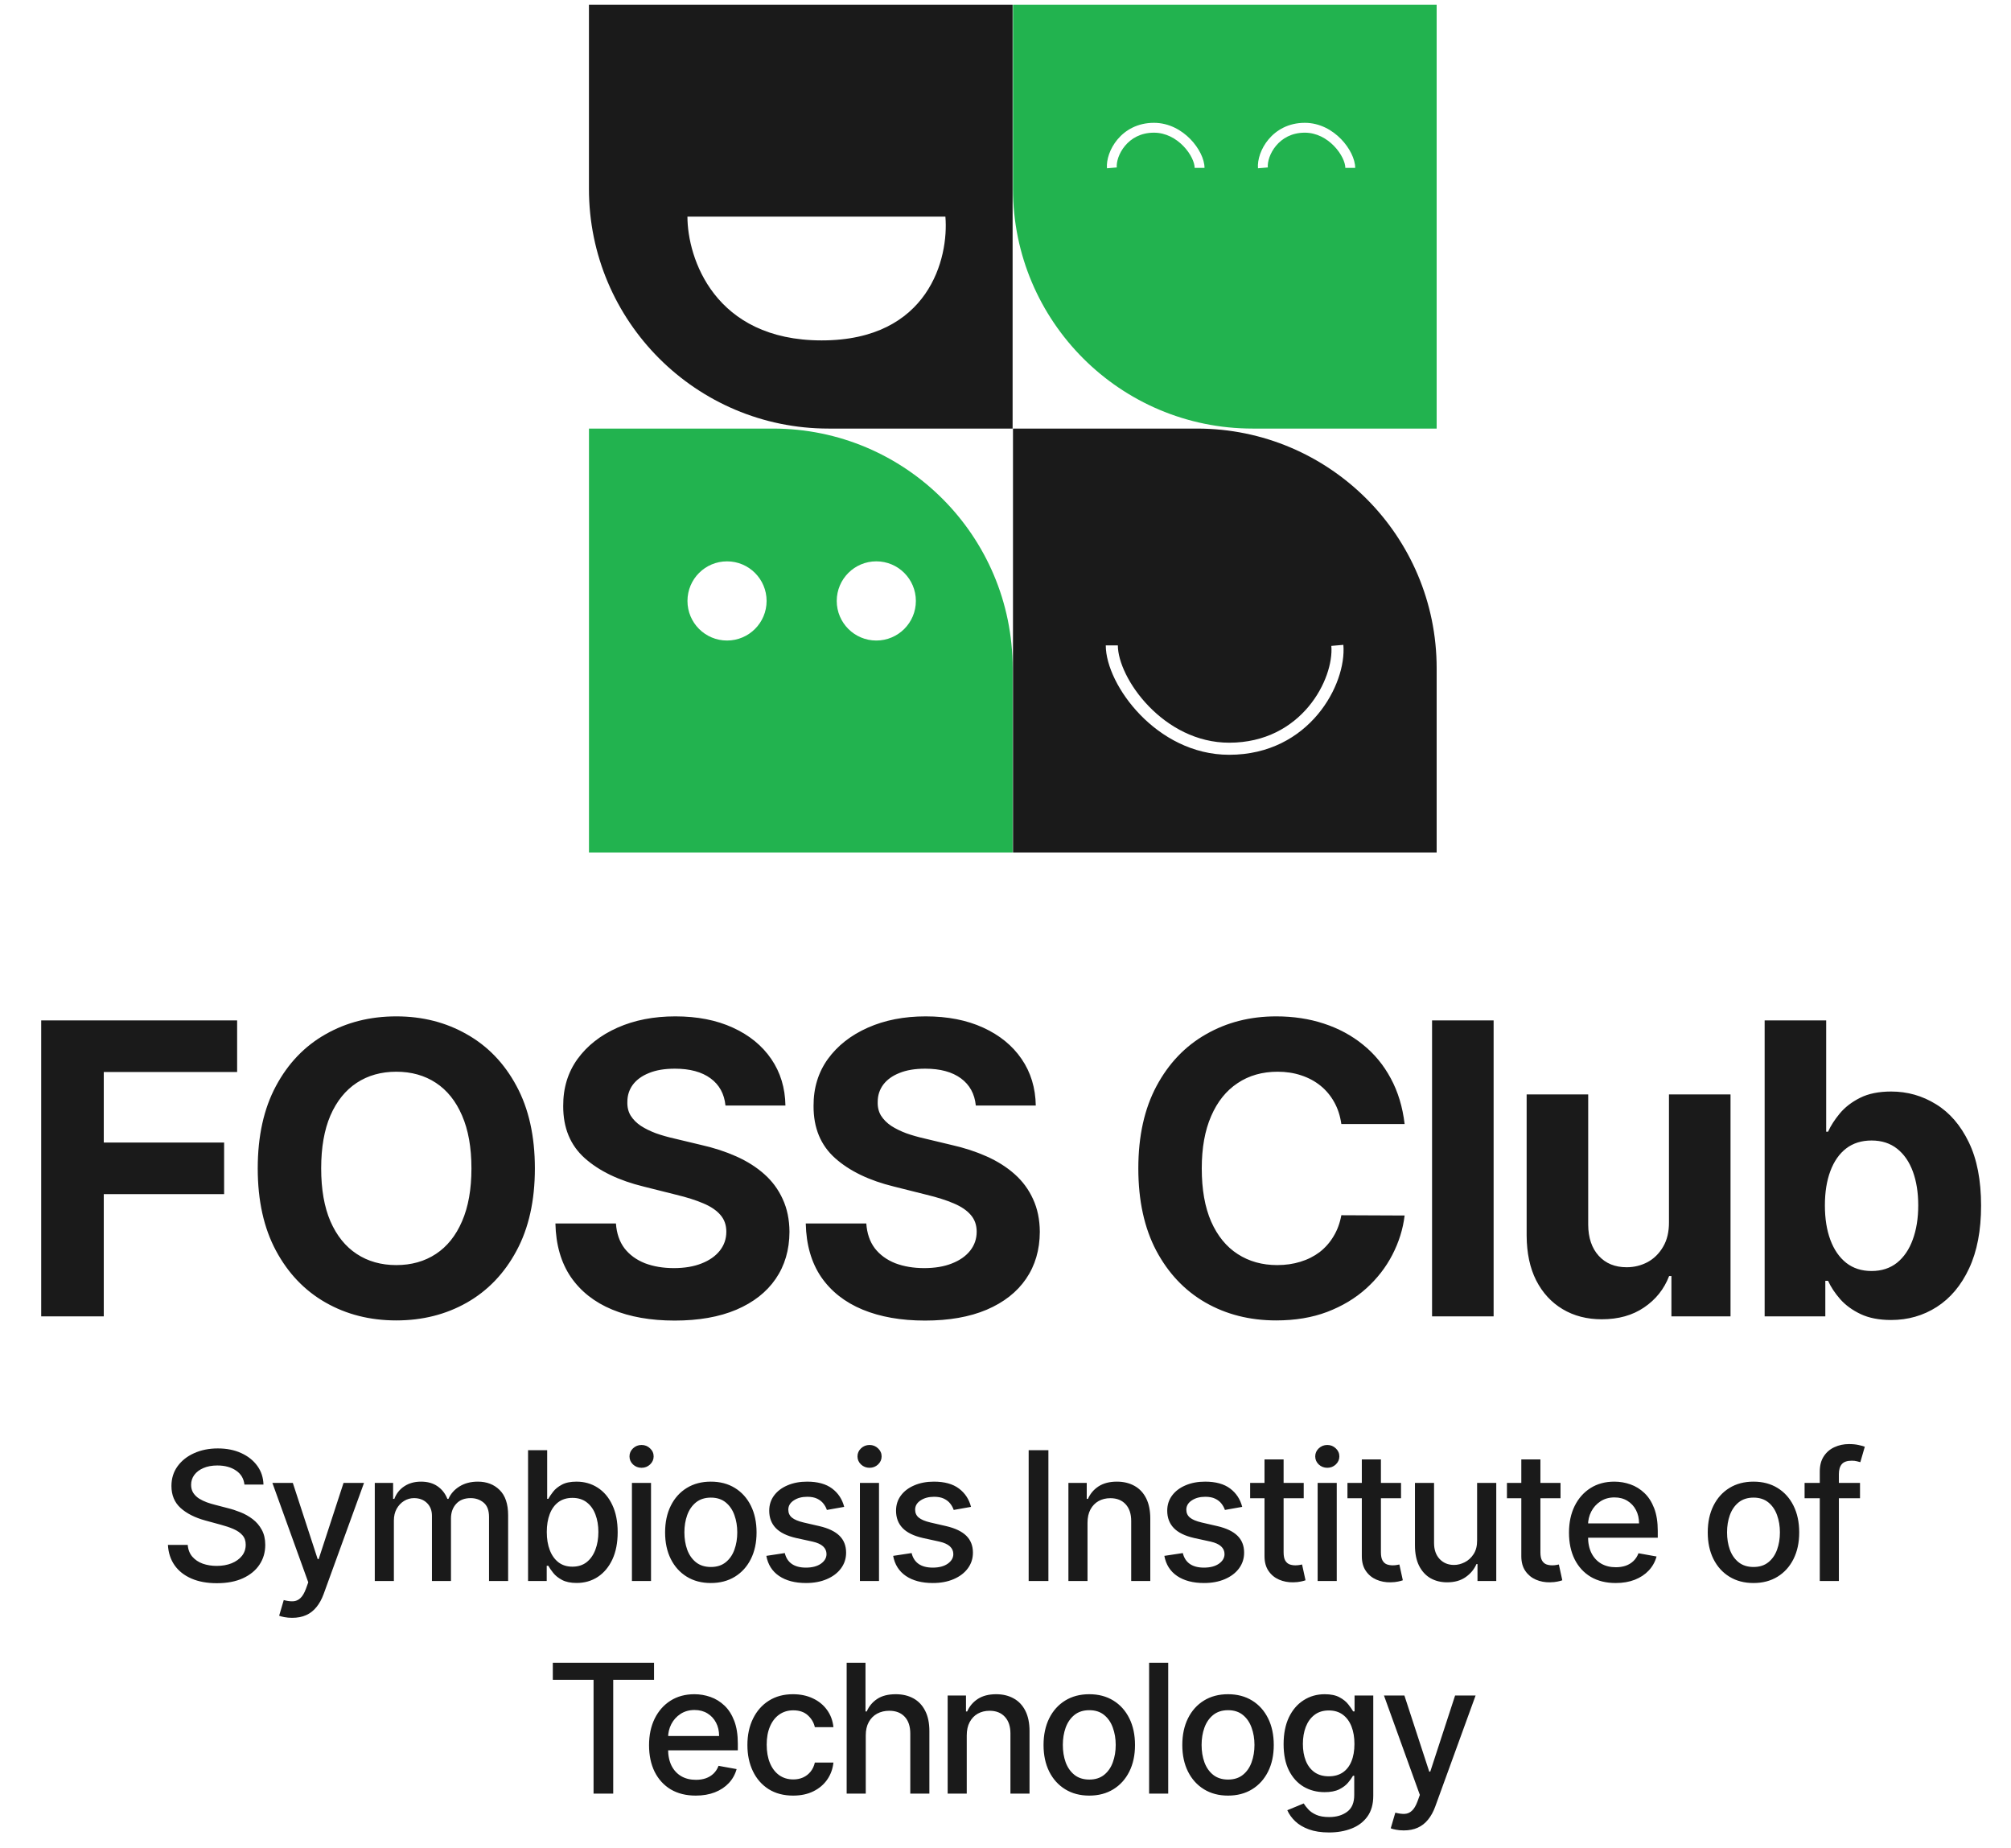 <svg width="123" height="113" viewBox="0 0 123 113" fill="none" xmlns="http://www.w3.org/2000/svg">
<path fill-rule="evenodd" clip-rule="evenodd" d="M50.679 26.209C42.584 26.209 36.022 19.647 36.022 11.552V0.285H61.935V26.209H50.679ZM42.046 13.247H57.824C58.039 15.77 56.826 20.817 50.257 20.817C43.688 20.817 42.046 15.77 42.046 13.247Z" fill="#1A1A1A"/>
<path fill-rule="evenodd" clip-rule="evenodd" d="M73.214 26.209C81.309 26.209 87.871 32.77 87.871 40.865V52.132H61.958V26.209H73.214ZM81.429 39.498C81.513 40.487 81.073 41.974 80.031 43.218C79.001 44.447 77.4 45.419 75.181 45.419C73.191 45.419 71.486 44.451 70.271 43.198C69.043 41.932 68.372 40.439 68.372 39.467H67.633C67.633 40.701 68.436 42.368 69.74 43.712C71.056 45.069 72.941 46.158 75.181 46.158C77.641 46.158 79.442 45.072 80.597 43.692C81.741 42.327 82.269 40.653 82.165 39.435L81.429 39.498Z" fill="#1A1A1A"/>
<path fill-rule="evenodd" clip-rule="evenodd" d="M87.871 26.209H76.615C68.52 26.209 61.958 19.647 61.958 11.552V0.285H87.871V26.209ZM68.814 8.912C68.43 9.369 68.278 9.905 68.306 10.24L67.706 10.291C67.661 9.77 67.886 9.08 68.352 8.524C68.828 7.957 69.571 7.511 70.579 7.511C71.503 7.511 72.274 7.96 72.808 8.508C73.331 9.046 73.672 9.73 73.672 10.265H73.069C73.069 9.944 72.837 9.403 72.375 8.928C71.924 8.464 71.3 8.114 70.579 8.114C69.767 8.114 69.187 8.467 68.814 8.912ZM77.544 10.24C77.515 9.905 77.667 9.368 78.049 8.911C78.421 8.466 78.998 8.114 79.806 8.114C80.523 8.114 81.145 8.464 81.594 8.928C82.054 9.402 82.285 9.944 82.285 10.265H82.888C82.888 9.731 82.548 9.046 82.027 8.508C81.496 7.96 80.727 7.511 79.806 7.511C78.802 7.511 78.061 7.957 77.587 8.525C77.122 9.08 76.899 9.77 76.943 10.291L77.544 10.24Z" fill="#22B34F"/>
<path fill-rule="evenodd" clip-rule="evenodd" d="M47.28 26.209H36.024V52.132H61.937V40.865C61.937 32.771 55.375 26.209 47.28 26.209ZM56.018 36.75C56.018 38.087 54.935 39.171 53.598 39.171C52.262 39.171 51.178 38.087 51.178 36.75C51.178 35.413 52.262 34.328 53.598 34.328C54.935 34.328 56.018 35.413 56.018 36.75ZM46.888 36.75C46.888 38.087 45.804 39.171 44.468 39.171C43.131 39.171 42.048 38.087 42.048 36.75C42.048 35.413 43.131 34.329 44.468 34.329C45.804 34.329 46.888 35.413 46.888 36.75Z" fill="#22B34F"/>
<path d="M2.52 80.502V62.402H14.504V65.557H6.347V69.87H13.708V73.025H6.347V80.502H2.52ZM32.715 71.452C32.715 73.426 32.34 75.105 31.592 76.49C30.85 77.874 29.836 78.932 28.552 79.662C27.273 80.387 25.836 80.749 24.239 80.749C22.631 80.749 21.187 80.384 19.909 79.653C18.63 78.923 17.62 77.865 16.878 76.481C16.135 75.096 15.764 73.42 15.764 71.452C15.764 69.478 16.135 67.799 16.878 66.415C17.62 65.03 18.63 63.975 19.909 63.251C21.187 62.52 22.631 62.155 24.239 62.155C25.836 62.155 27.273 62.52 28.552 63.251C29.836 63.975 30.85 65.03 31.592 66.415C32.34 67.799 32.715 69.478 32.715 71.452ZM28.835 71.452C28.835 70.174 28.643 69.095 28.26 68.218C27.883 67.34 27.35 66.674 26.661 66.22C25.971 65.767 25.164 65.54 24.239 65.54C23.314 65.54 22.507 65.767 21.818 66.22C21.128 66.674 20.592 67.34 20.209 68.218C19.832 69.095 19.644 70.174 19.644 71.452C19.644 72.731 19.832 73.809 20.209 74.687C20.592 75.564 21.128 76.23 21.818 76.684C22.507 77.138 23.314 77.365 24.239 77.365C25.164 77.365 25.971 77.138 26.661 76.684C27.35 76.23 27.883 75.564 28.26 74.687C28.643 73.809 28.835 72.731 28.835 71.452ZM44.372 67.608C44.302 66.895 43.998 66.341 43.462 65.946C42.926 65.552 42.198 65.354 41.279 65.354C40.655 65.354 40.127 65.442 39.697 65.619C39.267 65.79 38.937 66.029 38.707 66.335C38.483 66.641 38.372 66.989 38.372 67.378C38.36 67.702 38.428 67.985 38.575 68.226C38.728 68.468 38.937 68.677 39.202 68.854C39.468 69.025 39.774 69.175 40.121 69.305C40.469 69.428 40.84 69.534 41.235 69.623L42.861 70.012C43.651 70.188 44.375 70.424 45.035 70.719C45.695 71.013 46.267 71.376 46.75 71.806C47.233 72.236 47.607 72.742 47.872 73.326C48.143 73.909 48.282 74.578 48.287 75.332C48.282 76.439 47.999 77.4 47.439 78.213C46.885 79.02 46.084 79.647 45.035 80.095C43.992 80.537 42.734 80.758 41.261 80.758C39.8 80.758 38.528 80.534 37.444 80.086C36.365 79.639 35.523 78.976 34.916 78.098C34.315 77.214 34 76.121 33.971 74.819H37.673C37.715 75.426 37.889 75.933 38.195 76.339C38.507 76.74 38.922 77.043 39.441 77.25C39.965 77.45 40.557 77.55 41.217 77.55C41.865 77.55 42.428 77.456 42.905 77.267C43.388 77.079 43.763 76.817 44.028 76.481C44.293 76.145 44.425 75.759 44.425 75.323C44.425 74.916 44.305 74.575 44.063 74.298C43.827 74.021 43.48 73.785 43.02 73.591C42.566 73.396 42.01 73.22 41.35 73.061L39.379 72.566C37.853 72.194 36.648 71.614 35.764 70.825C34.881 70.035 34.442 68.972 34.448 67.634C34.442 66.538 34.733 65.581 35.323 64.762C35.918 63.943 36.734 63.304 37.771 62.844C38.808 62.385 39.986 62.155 41.306 62.155C42.649 62.155 43.821 62.385 44.823 62.844C45.831 63.304 46.614 63.943 47.174 64.762C47.734 65.581 48.022 66.529 48.04 67.608H44.372ZM59.684 67.608C59.614 66.895 59.31 66.341 58.774 65.946C58.238 65.552 57.51 65.354 56.591 65.354C55.967 65.354 55.44 65.442 55.009 65.619C54.579 65.79 54.249 66.029 54.02 66.335C53.796 66.641 53.684 66.989 53.684 67.378C53.672 67.702 53.74 67.985 53.887 68.226C54.04 68.468 54.249 68.677 54.514 68.854C54.78 69.025 55.086 69.175 55.434 69.305C55.781 69.428 56.152 69.534 56.547 69.623L58.173 70.012C58.963 70.188 59.687 70.424 60.347 70.719C61.007 71.013 61.579 71.376 62.062 71.806C62.545 72.236 62.919 72.742 63.184 73.326C63.455 73.909 63.594 74.578 63.599 75.332C63.594 76.439 63.311 77.4 62.751 78.213C62.197 79.02 61.396 79.647 60.347 80.095C59.304 80.537 58.047 80.758 56.574 80.758C55.112 80.758 53.84 80.534 52.756 80.086C51.678 79.639 50.835 78.976 50.228 78.098C49.627 77.214 49.312 76.121 49.283 74.819H52.986C53.027 75.426 53.201 75.933 53.507 76.339C53.819 76.74 54.235 77.043 54.753 77.25C55.277 77.45 55.87 77.55 56.529 77.55C57.178 77.55 57.74 77.456 58.217 77.267C58.7 77.079 59.075 76.817 59.34 76.481C59.605 76.145 59.737 75.759 59.737 75.323C59.737 74.916 59.617 74.575 59.375 74.298C59.139 74.021 58.792 73.785 58.332 73.591C57.879 73.396 57.322 73.22 56.662 73.061L54.691 72.566C53.165 72.194 51.96 71.614 51.077 70.825C50.193 70.035 49.754 68.972 49.76 67.634C49.754 66.538 50.046 65.581 50.635 64.762C51.23 63.943 52.046 63.304 53.083 62.844C54.12 62.385 55.298 62.155 56.618 62.155C57.961 62.155 59.134 62.385 60.135 62.844C61.143 63.304 61.926 63.943 62.486 64.762C63.046 65.581 63.334 66.529 63.352 67.608H59.684ZM85.912 68.739H82.041C81.97 68.238 81.826 67.793 81.608 67.404C81.39 67.01 81.11 66.674 80.769 66.397C80.427 66.12 80.032 65.908 79.584 65.761C79.142 65.613 78.662 65.54 78.144 65.54C77.207 65.54 76.391 65.772 75.696 66.238C75.001 66.698 74.461 67.369 74.079 68.253C73.695 69.131 73.504 70.197 73.504 71.452C73.504 72.742 73.695 73.826 74.079 74.704C74.467 75.582 75.009 76.245 75.705 76.693C76.4 77.141 77.204 77.365 78.117 77.365C78.63 77.365 79.104 77.297 79.54 77.161C79.982 77.026 80.374 76.828 80.716 76.569C81.057 76.304 81.34 75.983 81.564 75.606C81.794 75.229 81.953 74.799 82.041 74.316L85.912 74.333C85.812 75.164 85.561 75.965 85.161 76.737C84.766 77.503 84.233 78.189 83.561 78.796C82.895 79.397 82.1 79.874 81.175 80.228C80.256 80.576 79.216 80.749 78.055 80.749C76.441 80.749 74.998 80.384 73.725 79.653C72.458 78.923 71.457 77.865 70.72 76.481C69.99 75.096 69.624 73.42 69.624 71.452C69.624 69.478 69.996 67.799 70.738 66.415C71.48 65.03 72.488 63.975 73.76 63.251C75.033 62.52 76.465 62.155 78.055 62.155C79.104 62.155 80.076 62.302 80.972 62.597C81.873 62.891 82.672 63.322 83.367 63.887C84.062 64.447 84.628 65.133 85.064 65.946C85.505 66.759 85.788 67.69 85.912 68.739ZM91.355 62.402V80.502H87.59V62.402H91.355ZM102.08 74.722V66.927H105.845V80.502H102.23V78.036H102.089C101.783 78.832 101.273 79.471 100.56 79.954C99.853 80.437 98.99 80.679 97.971 80.679C97.063 80.679 96.265 80.472 95.576 80.06C94.886 79.647 94.347 79.061 93.958 78.301C93.575 77.541 93.381 76.631 93.375 75.57V66.927H97.14V74.899C97.146 75.7 97.361 76.333 97.785 76.799C98.209 77.264 98.778 77.497 99.491 77.497C99.944 77.497 100.369 77.394 100.763 77.188C101.158 76.976 101.476 76.663 101.718 76.251C101.965 75.838 102.086 75.329 102.08 74.722ZM107.932 80.502V62.402H111.696V69.207H111.811C111.976 68.842 112.215 68.471 112.527 68.094C112.845 67.711 113.258 67.393 113.764 67.139C114.277 66.88 114.913 66.751 115.673 66.751C116.663 66.751 117.576 67.01 118.413 67.528C119.25 68.041 119.918 68.816 120.419 69.853C120.92 70.883 121.17 72.177 121.17 73.732C121.17 75.246 120.926 76.525 120.437 77.568C119.954 78.605 119.294 79.391 118.457 79.927C117.626 80.458 116.696 80.723 115.665 80.723C114.934 80.723 114.312 80.602 113.8 80.36C113.293 80.119 112.878 79.815 112.554 79.45C112.23 79.079 111.982 78.705 111.811 78.328H111.643V80.502H107.932ZM111.617 73.715C111.617 74.522 111.729 75.226 111.953 75.827C112.177 76.428 112.501 76.896 112.925 77.232C113.349 77.562 113.865 77.727 114.471 77.727C115.084 77.727 115.603 77.559 116.027 77.223C116.451 76.881 116.772 76.41 116.99 75.809C117.214 75.202 117.326 74.504 117.326 73.715C117.326 72.931 117.217 72.242 116.999 71.647C116.781 71.052 116.46 70.586 116.036 70.25C115.612 69.914 115.09 69.746 114.471 69.746C113.859 69.746 113.34 69.909 112.916 70.233C112.498 70.556 112.177 71.016 111.953 71.611C111.729 72.206 111.617 72.907 111.617 73.715Z" fill="#1A1A1A"/>
<path d="M14.951 90.788C14.909 90.418 14.737 90.132 14.435 89.929C14.133 89.723 13.753 89.62 13.294 89.62C12.966 89.62 12.682 89.672 12.443 89.776C12.203 89.878 12.017 90.019 11.884 90.198C11.754 90.375 11.689 90.577 11.689 90.804C11.689 90.994 11.733 91.158 11.822 91.296C11.913 91.434 12.031 91.55 12.177 91.644C12.326 91.735 12.484 91.811 12.654 91.874C12.823 91.934 12.986 91.983 13.142 92.022L13.923 92.226C14.178 92.288 14.44 92.373 14.708 92.48C14.977 92.586 15.225 92.727 15.454 92.901C15.684 93.076 15.868 93.292 16.009 93.55C16.152 93.808 16.224 94.116 16.224 94.476C16.224 94.929 16.107 95.331 15.872 95.683C15.641 96.034 15.303 96.311 14.861 96.515C14.421 96.718 13.888 96.819 13.263 96.819C12.664 96.819 12.146 96.724 11.708 96.534C11.271 96.344 10.928 96.075 10.681 95.726C10.434 95.374 10.297 94.957 10.271 94.476H11.482C11.505 94.765 11.599 95.005 11.763 95.198C11.93 95.388 12.142 95.53 12.4 95.624C12.66 95.715 12.945 95.761 13.255 95.761C13.596 95.761 13.9 95.707 14.165 95.601C14.434 95.491 14.645 95.34 14.798 95.147C14.952 94.952 15.029 94.724 15.029 94.464C15.029 94.227 14.961 94.033 14.826 93.882C14.693 93.731 14.512 93.606 14.283 93.507C14.056 93.408 13.8 93.321 13.513 93.245L12.568 92.987C11.927 92.813 11.419 92.556 11.044 92.218C10.672 91.879 10.486 91.431 10.486 90.874C10.486 90.413 10.611 90.011 10.861 89.667C11.111 89.323 11.449 89.056 11.876 88.866C12.303 88.674 12.785 88.577 13.322 88.577C13.863 88.577 14.341 88.672 14.755 88.862C15.172 89.052 15.5 89.314 15.74 89.647C15.979 89.978 16.104 90.358 16.115 90.788H14.951ZM17.871 98.936C17.696 98.936 17.538 98.922 17.394 98.894C17.251 98.868 17.144 98.839 17.074 98.808L17.355 97.851C17.569 97.908 17.759 97.933 17.926 97.925C18.092 97.917 18.239 97.855 18.367 97.737C18.497 97.62 18.612 97.429 18.711 97.163L18.855 96.765L16.66 90.686H17.91L19.43 95.343H19.492L21.012 90.686H22.265L19.793 97.487C19.678 97.8 19.532 98.064 19.355 98.28C19.178 98.499 18.967 98.663 18.723 98.772C18.478 98.882 18.194 98.936 17.871 98.936ZM22.923 96.686V90.686H24.044V91.663H24.118C24.243 91.332 24.448 91.075 24.732 90.89C25.016 90.702 25.355 90.608 25.751 90.608C26.152 90.608 26.488 90.702 26.759 90.89C27.032 91.077 27.234 91.335 27.364 91.663H27.427C27.57 91.343 27.798 91.088 28.111 90.897C28.423 90.705 28.796 90.608 29.228 90.608C29.772 90.608 30.216 90.779 30.56 91.12C30.906 91.461 31.079 91.976 31.079 92.663V96.686H29.911V92.772C29.911 92.366 29.801 92.072 29.579 91.89C29.358 91.707 29.094 91.616 28.786 91.616C28.406 91.616 28.111 91.733 27.9 91.968C27.689 92.2 27.583 92.498 27.583 92.862V96.686H26.419V92.698C26.419 92.373 26.318 92.111 26.114 91.913C25.911 91.715 25.647 91.616 25.322 91.616C25.1 91.616 24.896 91.675 24.708 91.792C24.523 91.907 24.374 92.067 24.259 92.272C24.147 92.478 24.091 92.716 24.091 92.987V96.686H22.923ZM32.298 96.686V88.686H33.467V91.659H33.537C33.605 91.534 33.702 91.39 33.83 91.226C33.957 91.061 34.135 90.918 34.361 90.796C34.588 90.671 34.887 90.608 35.26 90.608C35.744 90.608 36.176 90.731 36.556 90.976C36.937 91.22 37.235 91.573 37.451 92.034C37.67 92.495 37.779 93.05 37.779 93.698C37.779 94.347 37.671 94.903 37.455 95.366C37.239 95.827 36.942 96.183 36.564 96.433C36.187 96.68 35.756 96.804 35.271 96.804C34.907 96.804 34.608 96.743 34.377 96.62C34.148 96.498 33.968 96.355 33.838 96.19C33.707 96.026 33.607 95.88 33.537 95.753H33.439V96.686H32.298ZM33.443 93.686C33.443 94.108 33.504 94.478 33.627 94.796C33.749 95.114 33.926 95.362 34.158 95.542C34.39 95.719 34.673 95.808 35.01 95.808C35.358 95.808 35.65 95.715 35.885 95.53C36.119 95.343 36.296 95.089 36.416 94.769C36.538 94.448 36.599 94.088 36.599 93.686C36.599 93.291 36.539 92.935 36.42 92.62C36.302 92.305 36.125 92.056 35.888 91.874C35.654 91.692 35.361 91.601 35.01 91.601C34.671 91.601 34.385 91.688 34.15 91.862C33.918 92.037 33.742 92.28 33.623 92.593C33.503 92.905 33.443 93.27 33.443 93.686ZM38.651 96.686V90.686H39.819V96.686H38.651ZM39.24 89.761C39.037 89.761 38.863 89.693 38.717 89.558C38.574 89.42 38.502 89.255 38.502 89.065C38.502 88.873 38.574 88.709 38.717 88.573C38.863 88.435 39.037 88.366 39.24 88.366C39.444 88.366 39.617 88.435 39.76 88.573C39.906 88.709 39.979 88.873 39.979 89.065C39.979 89.255 39.906 89.42 39.76 89.558C39.617 89.693 39.444 89.761 39.24 89.761ZM43.477 96.808C42.915 96.808 42.424 96.679 42.005 96.421C41.585 96.163 41.26 95.802 41.028 95.339C40.796 94.875 40.68 94.334 40.68 93.714C40.68 93.091 40.796 92.547 41.028 92.081C41.26 91.615 41.585 91.253 42.005 90.995C42.424 90.737 42.915 90.608 43.477 90.608C44.04 90.608 44.531 90.737 44.95 90.995C45.369 91.253 45.695 91.615 45.926 92.081C46.158 92.547 46.274 93.091 46.274 93.714C46.274 94.334 46.158 94.875 45.926 95.339C45.695 95.802 45.369 96.163 44.95 96.421C44.531 96.679 44.04 96.808 43.477 96.808ZM43.481 95.827C43.846 95.827 44.148 95.731 44.387 95.538C44.627 95.345 44.804 95.089 44.919 94.769C45.036 94.448 45.094 94.095 45.094 93.71C45.094 93.327 45.036 92.976 44.919 92.655C44.804 92.332 44.627 92.073 44.387 91.878C44.148 91.683 43.846 91.585 43.481 91.585C43.114 91.585 42.809 91.683 42.567 91.878C42.327 92.073 42.149 92.332 42.032 92.655C41.917 92.976 41.86 93.327 41.86 93.71C41.86 94.095 41.917 94.448 42.032 94.769C42.149 95.089 42.327 95.345 42.567 95.538C42.809 95.731 43.114 95.827 43.481 95.827ZM51.634 92.151L50.575 92.339C50.531 92.204 50.461 92.075 50.364 91.952C50.27 91.83 50.143 91.73 49.981 91.651C49.82 91.573 49.618 91.534 49.376 91.534C49.045 91.534 48.769 91.608 48.548 91.757C48.327 91.903 48.216 92.091 48.216 92.323C48.216 92.524 48.29 92.685 48.438 92.808C48.587 92.93 48.827 93.03 49.157 93.108L50.11 93.327C50.663 93.455 51.074 93.651 51.345 93.917C51.616 94.183 51.751 94.528 51.751 94.952C51.751 95.311 51.647 95.632 51.438 95.913C51.233 96.192 50.945 96.41 50.575 96.569C50.208 96.728 49.782 96.808 49.298 96.808C48.626 96.808 48.078 96.664 47.653 96.378C47.229 96.089 46.968 95.679 46.872 95.147L48.001 94.976C48.071 95.27 48.216 95.493 48.435 95.644C48.653 95.792 48.938 95.866 49.29 95.866C49.673 95.866 49.979 95.787 50.208 95.628C50.437 95.466 50.552 95.27 50.552 95.038C50.552 94.851 50.481 94.693 50.341 94.565C50.203 94.438 49.991 94.341 49.704 94.276L48.688 94.054C48.129 93.926 47.715 93.723 47.446 93.444C47.181 93.166 47.048 92.813 47.048 92.386C47.048 92.032 47.147 91.722 47.345 91.456C47.543 91.19 47.816 90.983 48.165 90.835C48.514 90.684 48.914 90.608 49.364 90.608C50.013 90.608 50.523 90.749 50.895 91.03C51.268 91.309 51.514 91.683 51.634 92.151ZM52.595 96.686V90.686H53.763V96.686H52.595ZM53.185 89.761C52.982 89.761 52.807 89.693 52.662 89.558C52.518 89.42 52.447 89.255 52.447 89.065C52.447 88.873 52.518 88.709 52.662 88.573C52.807 88.435 52.982 88.366 53.185 88.366C53.388 88.366 53.561 88.435 53.705 88.573C53.85 88.709 53.923 88.873 53.923 89.065C53.923 89.255 53.85 89.42 53.705 89.558C53.561 89.693 53.388 89.761 53.185 89.761ZM59.391 92.151L58.332 92.339C58.288 92.204 58.217 92.075 58.121 91.952C58.027 91.83 57.9 91.73 57.738 91.651C57.577 91.573 57.375 91.534 57.133 91.534C56.802 91.534 56.526 91.608 56.305 91.757C56.083 91.903 55.973 92.091 55.973 92.323C55.973 92.524 56.047 92.685 56.195 92.808C56.344 92.93 56.583 93.03 56.914 93.108L57.867 93.327C58.419 93.455 58.831 93.651 59.102 93.917C59.372 94.183 59.508 94.528 59.508 94.952C59.508 95.311 59.404 95.632 59.195 95.913C58.989 96.192 58.702 96.41 58.332 96.569C57.965 96.728 57.539 96.808 57.055 96.808C56.383 96.808 55.834 96.664 55.41 96.378C54.986 96.089 54.725 95.679 54.629 95.147L55.758 94.976C55.828 95.27 55.973 95.493 56.191 95.644C56.41 95.792 56.695 95.866 57.047 95.866C57.43 95.866 57.736 95.787 57.965 95.628C58.194 95.466 58.309 95.27 58.309 95.038C58.309 94.851 58.238 94.693 58.098 94.565C57.959 94.438 57.747 94.341 57.461 94.276L56.445 94.054C55.885 93.926 55.471 93.723 55.203 93.444C54.937 93.166 54.805 92.813 54.805 92.386C54.805 92.032 54.904 91.722 55.102 91.456C55.299 91.19 55.573 90.983 55.922 90.835C56.271 90.684 56.67 90.608 57.121 90.608C57.769 90.608 58.28 90.749 58.652 91.03C59.025 91.309 59.271 91.683 59.391 92.151ZM64.124 88.686V96.686H62.917V88.686H64.124ZM66.516 93.124V96.686H65.348V90.686H66.469V91.663H66.543C66.681 91.345 66.897 91.09 67.192 90.897C67.489 90.705 67.862 90.608 68.313 90.608C68.722 90.608 69.08 90.694 69.387 90.866C69.694 91.035 69.933 91.288 70.102 91.624C70.271 91.96 70.356 92.375 70.356 92.87V96.686H69.188V93.011C69.188 92.576 69.074 92.236 68.848 91.991C68.621 91.744 68.31 91.62 67.914 91.62C67.643 91.62 67.403 91.679 67.192 91.796C66.983 91.913 66.818 92.085 66.695 92.311C66.576 92.535 66.516 92.806 66.516 93.124ZM75.978 92.151L74.92 92.339C74.875 92.204 74.805 92.075 74.709 91.952C74.615 91.83 74.487 91.73 74.326 91.651C74.164 91.573 73.963 91.534 73.72 91.534C73.39 91.534 73.114 91.608 72.892 91.757C72.671 91.903 72.56 92.091 72.56 92.323C72.56 92.524 72.634 92.685 72.783 92.808C72.931 92.93 73.171 93.03 73.502 93.108L74.455 93.327C75.007 93.455 75.418 93.651 75.689 93.917C75.96 94.183 76.095 94.528 76.095 94.952C76.095 95.311 75.991 95.632 75.783 95.913C75.577 96.192 75.289 96.41 74.92 96.569C74.552 96.728 74.127 96.808 73.642 96.808C72.97 96.808 72.422 96.664 71.998 96.378C71.573 96.089 71.313 95.679 71.216 95.147L72.345 94.976C72.416 95.27 72.56 95.493 72.779 95.644C72.998 95.792 73.283 95.866 73.634 95.866C74.017 95.866 74.323 95.787 74.552 95.628C74.782 95.466 74.896 95.27 74.896 95.038C74.896 94.851 74.826 94.693 74.685 94.565C74.547 94.438 74.335 94.341 74.049 94.276L73.033 94.054C72.473 93.926 72.059 93.723 71.791 93.444C71.525 93.166 71.392 92.813 71.392 92.386C71.392 92.032 71.491 91.722 71.689 91.456C71.887 91.19 72.16 90.983 72.509 90.835C72.858 90.684 73.258 90.608 73.709 90.608C74.357 90.608 74.868 90.749 75.24 91.03C75.612 91.309 75.858 91.683 75.978 92.151ZM79.74 90.686V91.624H76.463V90.686H79.74ZM77.342 89.249H78.51V94.925C78.51 95.151 78.544 95.322 78.611 95.436C78.679 95.549 78.766 95.625 78.873 95.667C78.983 95.706 79.101 95.726 79.229 95.726C79.322 95.726 79.404 95.719 79.475 95.706C79.545 95.693 79.6 95.683 79.639 95.675L79.85 96.64C79.782 96.666 79.686 96.692 79.561 96.718C79.436 96.746 79.279 96.762 79.092 96.765C78.785 96.77 78.498 96.715 78.233 96.601C77.967 96.486 77.752 96.309 77.588 96.069C77.424 95.83 77.342 95.529 77.342 95.167V89.249ZM80.592 96.686V90.686H81.76V96.686H80.592ZM81.182 89.761C80.979 89.761 80.805 89.693 80.659 89.558C80.516 89.42 80.444 89.255 80.444 89.065C80.444 88.873 80.516 88.709 80.659 88.573C80.805 88.435 80.979 88.366 81.182 88.366C81.385 88.366 81.558 88.435 81.702 88.573C81.847 88.709 81.92 88.873 81.92 89.065C81.92 89.255 81.847 89.42 81.702 89.558C81.558 89.693 81.385 89.761 81.182 89.761ZM85.692 90.686V91.624H82.415V90.686H85.692ZM83.294 89.249H84.462V94.925C84.462 95.151 84.496 95.322 84.564 95.436C84.631 95.549 84.718 95.625 84.825 95.667C84.935 95.706 85.053 95.726 85.181 95.726C85.274 95.726 85.356 95.719 85.427 95.706C85.497 95.693 85.552 95.683 85.591 95.675L85.802 96.64C85.734 96.666 85.638 96.692 85.513 96.718C85.388 96.746 85.231 96.762 85.044 96.765C84.737 96.77 84.45 96.715 84.185 96.601C83.919 96.486 83.704 96.309 83.54 96.069C83.376 95.83 83.294 95.529 83.294 95.167V89.249ZM90.345 94.198V90.686H91.517V96.686H90.369V95.647H90.306C90.168 95.968 89.947 96.235 89.642 96.448C89.34 96.659 88.964 96.765 88.513 96.765C88.128 96.765 87.787 96.68 87.49 96.511C87.195 96.339 86.964 96.085 86.794 95.749C86.628 95.413 86.544 94.998 86.544 94.503V90.686H87.712V94.362C87.712 94.771 87.826 95.097 88.052 95.339C88.279 95.581 88.573 95.702 88.935 95.702C89.154 95.702 89.371 95.647 89.587 95.538C89.806 95.429 89.987 95.263 90.13 95.042C90.276 94.821 90.348 94.539 90.345 94.198ZM95.447 90.686V91.624H92.17V90.686H95.447ZM93.049 89.249H94.217V94.925C94.217 95.151 94.251 95.322 94.318 95.436C94.386 95.549 94.473 95.625 94.58 95.667C94.689 95.706 94.808 95.726 94.935 95.726C95.029 95.726 95.111 95.719 95.181 95.706C95.252 95.693 95.306 95.683 95.346 95.675L95.556 96.64C95.489 96.666 95.392 96.692 95.267 96.718C95.142 96.746 94.986 96.762 94.799 96.765C94.491 96.77 94.205 96.715 93.939 96.601C93.674 96.486 93.459 96.309 93.295 96.069C93.131 95.83 93.049 95.529 93.049 95.167V89.249ZM98.821 96.808C98.23 96.808 97.72 96.681 97.293 96.429C96.869 96.174 96.541 95.815 96.309 95.355C96.08 94.891 95.965 94.348 95.965 93.726C95.965 93.111 96.08 92.569 96.309 92.101C96.541 91.632 96.864 91.266 97.278 91.003C97.694 90.74 98.181 90.608 98.739 90.608C99.077 90.608 99.405 90.664 99.723 90.776C100.041 90.888 100.326 91.064 100.578 91.304C100.831 91.543 101.03 91.855 101.176 92.237C101.322 92.618 101.395 93.08 101.395 93.624V94.038H96.625V93.163H100.25C100.25 92.856 100.188 92.584 100.063 92.347C99.938 92.107 99.762 91.918 99.535 91.78C99.311 91.642 99.049 91.573 98.746 91.573C98.418 91.573 98.132 91.654 97.887 91.815C97.645 91.974 97.457 92.183 97.325 92.44C97.194 92.696 97.129 92.973 97.129 93.272V93.956C97.129 94.357 97.2 94.698 97.34 94.98C97.483 95.261 97.683 95.476 97.938 95.624C98.193 95.77 98.491 95.843 98.832 95.843C99.054 95.843 99.255 95.811 99.438 95.749C99.62 95.684 99.778 95.588 99.91 95.46C100.043 95.332 100.145 95.175 100.215 94.987L101.321 95.186C101.232 95.512 101.073 95.797 100.844 96.042C100.617 96.284 100.332 96.473 99.989 96.608C99.647 96.741 99.258 96.808 98.821 96.808ZM107.249 96.808C106.687 96.808 106.196 96.679 105.777 96.421C105.357 96.163 105.032 95.802 104.8 95.339C104.568 94.875 104.452 94.334 104.452 93.714C104.452 93.091 104.568 92.547 104.8 92.081C105.032 91.615 105.357 91.253 105.777 90.995C106.196 90.737 106.687 90.608 107.249 90.608C107.812 90.608 108.303 90.737 108.722 90.995C109.141 91.253 109.467 91.615 109.698 92.081C109.93 92.547 110.046 93.091 110.046 93.714C110.046 94.334 109.93 94.875 109.698 95.339C109.467 95.802 109.141 96.163 108.722 96.421C108.303 96.679 107.812 96.808 107.249 96.808ZM107.253 95.827C107.618 95.827 107.92 95.731 108.159 95.538C108.399 95.345 108.576 95.089 108.691 94.769C108.808 94.448 108.866 94.095 108.866 93.71C108.866 93.327 108.808 92.976 108.691 92.655C108.576 92.332 108.399 92.073 108.159 91.878C107.92 91.683 107.618 91.585 107.253 91.585C106.886 91.585 106.581 91.683 106.339 91.878C106.099 92.073 105.921 92.332 105.804 92.655C105.689 92.976 105.632 93.327 105.632 93.71C105.632 94.095 105.689 94.448 105.804 94.769C105.921 95.089 106.099 95.345 106.339 95.538C106.581 95.731 106.886 95.827 107.253 95.827ZM113.765 90.686V91.624H110.375V90.686H113.765ZM111.304 96.686V89.991C111.304 89.616 111.386 89.305 111.55 89.058C111.714 88.808 111.932 88.621 112.203 88.499C112.474 88.374 112.768 88.311 113.086 88.311C113.32 88.311 113.52 88.331 113.687 88.37C113.854 88.407 113.977 88.44 114.058 88.472L113.785 89.417C113.73 89.401 113.66 89.383 113.574 89.362C113.488 89.339 113.384 89.327 113.261 89.327C112.977 89.327 112.774 89.397 112.652 89.538C112.532 89.679 112.472 89.882 112.472 90.147V96.686H111.304ZM33.812 102.726V101.687H40.003V102.726H37.507V109.687H36.304V102.726H33.812ZM42.554 109.808C41.962 109.808 41.453 109.681 41.026 109.429C40.602 109.174 40.274 108.815 40.042 108.355C39.813 107.891 39.698 107.348 39.698 106.726C39.698 106.111 39.813 105.569 40.042 105.101C40.274 104.632 40.597 104.266 41.011 104.003C41.427 103.74 41.914 103.608 42.472 103.608C42.81 103.608 43.138 103.664 43.456 103.776C43.774 103.888 44.059 104.064 44.312 104.304C44.564 104.543 44.763 104.855 44.909 105.237C45.055 105.618 45.128 106.08 45.128 106.624V107.038H40.358V106.163H43.983C43.983 105.856 43.921 105.584 43.796 105.347C43.671 105.107 43.495 104.918 43.269 104.78C43.045 104.642 42.782 104.573 42.48 104.573C42.151 104.573 41.865 104.654 41.62 104.815C41.378 104.974 41.19 105.183 41.058 105.44C40.927 105.696 40.862 105.973 40.862 106.272V106.956C40.862 107.357 40.933 107.698 41.073 107.98C41.216 108.261 41.416 108.476 41.671 108.624C41.926 108.77 42.224 108.843 42.565 108.843C42.787 108.843 42.989 108.812 43.171 108.749C43.353 108.684 43.511 108.588 43.644 108.46C43.776 108.332 43.878 108.175 43.948 107.987L45.054 108.187C44.965 108.512 44.806 108.797 44.577 109.042C44.35 109.284 44.065 109.473 43.722 109.608C43.38 109.741 42.991 109.808 42.554 109.808ZM48.511 109.808C47.93 109.808 47.43 109.676 47.011 109.413C46.594 109.147 46.274 108.782 46.05 108.315C45.826 107.849 45.714 107.315 45.714 106.714C45.714 106.105 45.829 105.567 46.058 105.101C46.287 104.632 46.61 104.266 47.027 104.003C47.443 103.74 47.934 103.608 48.499 103.608C48.955 103.608 49.361 103.693 49.718 103.862C50.075 104.029 50.363 104.263 50.581 104.565C50.803 104.868 50.934 105.22 50.976 105.624H49.839C49.777 105.343 49.633 105.101 49.41 104.897C49.188 104.694 48.891 104.593 48.519 104.593C48.193 104.593 47.908 104.679 47.663 104.851C47.421 105.02 47.233 105.262 47.097 105.577C46.962 105.89 46.894 106.259 46.894 106.687C46.894 107.124 46.96 107.502 47.093 107.819C47.226 108.137 47.413 108.383 47.656 108.558C47.901 108.732 48.188 108.819 48.519 108.819C48.74 108.819 48.941 108.779 49.12 108.698C49.303 108.615 49.455 108.496 49.578 108.343C49.703 108.189 49.79 108.004 49.839 107.788H50.976C50.934 108.176 50.808 108.522 50.597 108.827C50.386 109.132 50.104 109.371 49.749 109.546C49.398 109.72 48.985 109.808 48.511 109.808ZM52.953 106.124V109.687H51.785V101.687H52.937V104.663H53.012C53.152 104.34 53.367 104.084 53.656 103.894C53.945 103.703 54.323 103.608 54.789 103.608C55.2 103.608 55.56 103.693 55.867 103.862C56.177 104.032 56.416 104.284 56.586 104.62C56.758 104.953 56.844 105.37 56.844 105.87V109.687H55.676V106.011C55.676 105.571 55.562 105.23 55.336 104.987C55.109 104.743 54.794 104.62 54.391 104.62C54.114 104.62 53.867 104.679 53.648 104.796C53.432 104.913 53.262 105.085 53.137 105.312C53.014 105.535 52.953 105.806 52.953 106.124ZM59.13 106.124V109.687H57.962V103.687H59.083V104.663H59.157C59.295 104.345 59.512 104.09 59.806 103.897C60.103 103.705 60.477 103.608 60.927 103.608C61.336 103.608 61.694 103.694 62.001 103.866C62.309 104.035 62.547 104.288 62.716 104.624C62.885 104.96 62.97 105.375 62.97 105.87V109.687H61.802V106.011C61.802 105.576 61.689 105.236 61.462 104.991C61.236 104.744 60.924 104.62 60.529 104.62C60.258 104.62 60.017 104.679 59.806 104.796C59.598 104.913 59.432 105.085 59.31 105.312C59.19 105.535 59.13 105.806 59.13 106.124ZM66.624 109.808C66.061 109.808 65.57 109.679 65.151 109.421C64.732 109.163 64.406 108.802 64.174 108.339C63.943 107.875 63.827 107.334 63.827 106.714C63.827 106.091 63.943 105.547 64.174 105.081C64.406 104.615 64.732 104.253 65.151 103.995C65.57 103.737 66.061 103.608 66.624 103.608C67.186 103.608 67.677 103.737 68.096 103.995C68.516 104.253 68.841 104.615 69.073 105.081C69.305 105.547 69.421 106.091 69.421 106.714C69.421 107.334 69.305 107.875 69.073 108.339C68.841 108.802 68.516 109.163 68.096 109.421C67.677 109.679 67.186 109.808 66.624 109.808ZM66.628 108.827C66.992 108.827 67.294 108.731 67.534 108.538C67.773 108.345 67.951 108.089 68.065 107.769C68.182 107.448 68.241 107.095 68.241 106.71C68.241 106.327 68.182 105.976 68.065 105.655C67.951 105.332 67.773 105.073 67.534 104.878C67.294 104.683 66.992 104.585 66.628 104.585C66.26 104.585 65.956 104.683 65.714 104.878C65.474 105.073 65.296 105.332 65.178 105.655C65.064 105.976 65.007 106.327 65.007 106.71C65.007 107.095 65.064 107.448 65.178 107.769C65.296 108.089 65.474 108.345 65.714 108.538C65.956 108.731 66.26 108.827 66.628 108.827ZM71.452 101.687V109.687H70.284V101.687H71.452ZM75.111 109.808C74.548 109.808 74.058 109.679 73.638 109.421C73.219 109.163 72.894 108.802 72.662 108.339C72.43 107.875 72.314 107.334 72.314 106.714C72.314 106.091 72.43 105.547 72.662 105.081C72.894 104.615 73.219 104.253 73.638 103.995C74.058 103.737 74.548 103.608 75.111 103.608C75.673 103.608 76.164 103.737 76.584 103.995C77.003 104.253 77.328 104.615 77.56 105.081C77.792 105.547 77.908 106.091 77.908 106.714C77.908 107.334 77.792 107.875 77.56 108.339C77.328 108.802 77.003 109.163 76.584 109.421C76.164 109.679 75.673 109.808 75.111 109.808ZM75.115 108.827C75.479 108.827 75.781 108.731 76.021 108.538C76.261 108.345 76.438 108.089 76.552 107.769C76.669 107.448 76.728 107.095 76.728 106.71C76.728 106.327 76.669 105.976 76.552 105.655C76.438 105.332 76.261 105.073 76.021 104.878C75.781 104.683 75.479 104.585 75.115 104.585C74.748 104.585 74.443 104.683 74.201 104.878C73.961 105.073 73.783 105.332 73.666 105.655C73.551 105.976 73.494 106.327 73.494 106.71C73.494 107.095 73.551 107.448 73.666 107.769C73.783 108.089 73.961 108.345 74.201 108.538C74.443 108.731 74.748 108.827 75.115 108.827ZM81.287 112.062C80.811 112.062 80.4 111.999 80.057 111.874C79.716 111.749 79.437 111.584 79.221 111.378C79.005 111.172 78.843 110.947 78.736 110.702L79.74 110.288C79.811 110.403 79.904 110.524 80.022 110.651C80.141 110.782 80.303 110.892 80.506 110.983C80.712 111.075 80.976 111.12 81.299 111.12C81.742 111.12 82.108 111.012 82.397 110.796C82.686 110.582 82.83 110.241 82.83 109.772V108.593H82.756C82.686 108.72 82.584 108.862 82.451 109.019C82.321 109.175 82.141 109.31 81.912 109.425C81.683 109.539 81.385 109.597 81.018 109.597C80.544 109.597 80.117 109.486 79.736 109.265C79.359 109.041 79.059 108.711 78.838 108.276C78.619 107.839 78.51 107.301 78.51 106.663C78.51 106.025 78.618 105.478 78.834 105.022C79.053 104.567 79.352 104.218 79.733 103.976C80.113 103.731 80.544 103.608 81.025 103.608C81.398 103.608 81.699 103.671 81.928 103.796C82.157 103.918 82.335 104.062 82.463 104.226C82.593 104.39 82.693 104.534 82.764 104.659H82.85V103.687H83.994V109.819C83.994 110.335 83.874 110.758 83.635 111.089C83.395 111.42 83.071 111.664 82.662 111.823C82.256 111.982 81.798 112.062 81.287 112.062ZM81.275 108.628C81.611 108.628 81.895 108.55 82.127 108.394C82.361 108.235 82.538 108.008 82.658 107.714C82.781 107.417 82.842 107.062 82.842 106.647C82.842 106.244 82.782 105.888 82.662 105.581C82.542 105.274 82.367 105.034 82.135 104.862C81.903 104.688 81.617 104.601 81.275 104.601C80.924 104.601 80.631 104.692 80.397 104.874C80.162 105.054 79.985 105.299 79.865 105.608C79.748 105.918 79.689 106.265 79.689 106.647C79.689 107.041 79.749 107.386 79.869 107.683C79.989 107.98 80.166 108.211 80.4 108.378C80.637 108.545 80.929 108.628 81.275 108.628ZM85.859 111.937C85.684 111.937 85.525 111.922 85.382 111.894C85.239 111.868 85.132 111.839 85.062 111.808L85.343 110.851C85.557 110.908 85.747 110.933 85.914 110.925C86.08 110.917 86.227 110.855 86.355 110.737C86.485 110.62 86.6 110.429 86.699 110.163L86.843 109.765L84.648 103.687H85.898L87.418 108.343H87.48L88.999 103.687H90.253L87.781 110.487C87.666 110.8 87.52 111.064 87.343 111.28C87.166 111.499 86.955 111.663 86.71 111.772C86.466 111.882 86.182 111.937 85.859 111.937Z" fill="#1A1A1A"/>
</svg>
